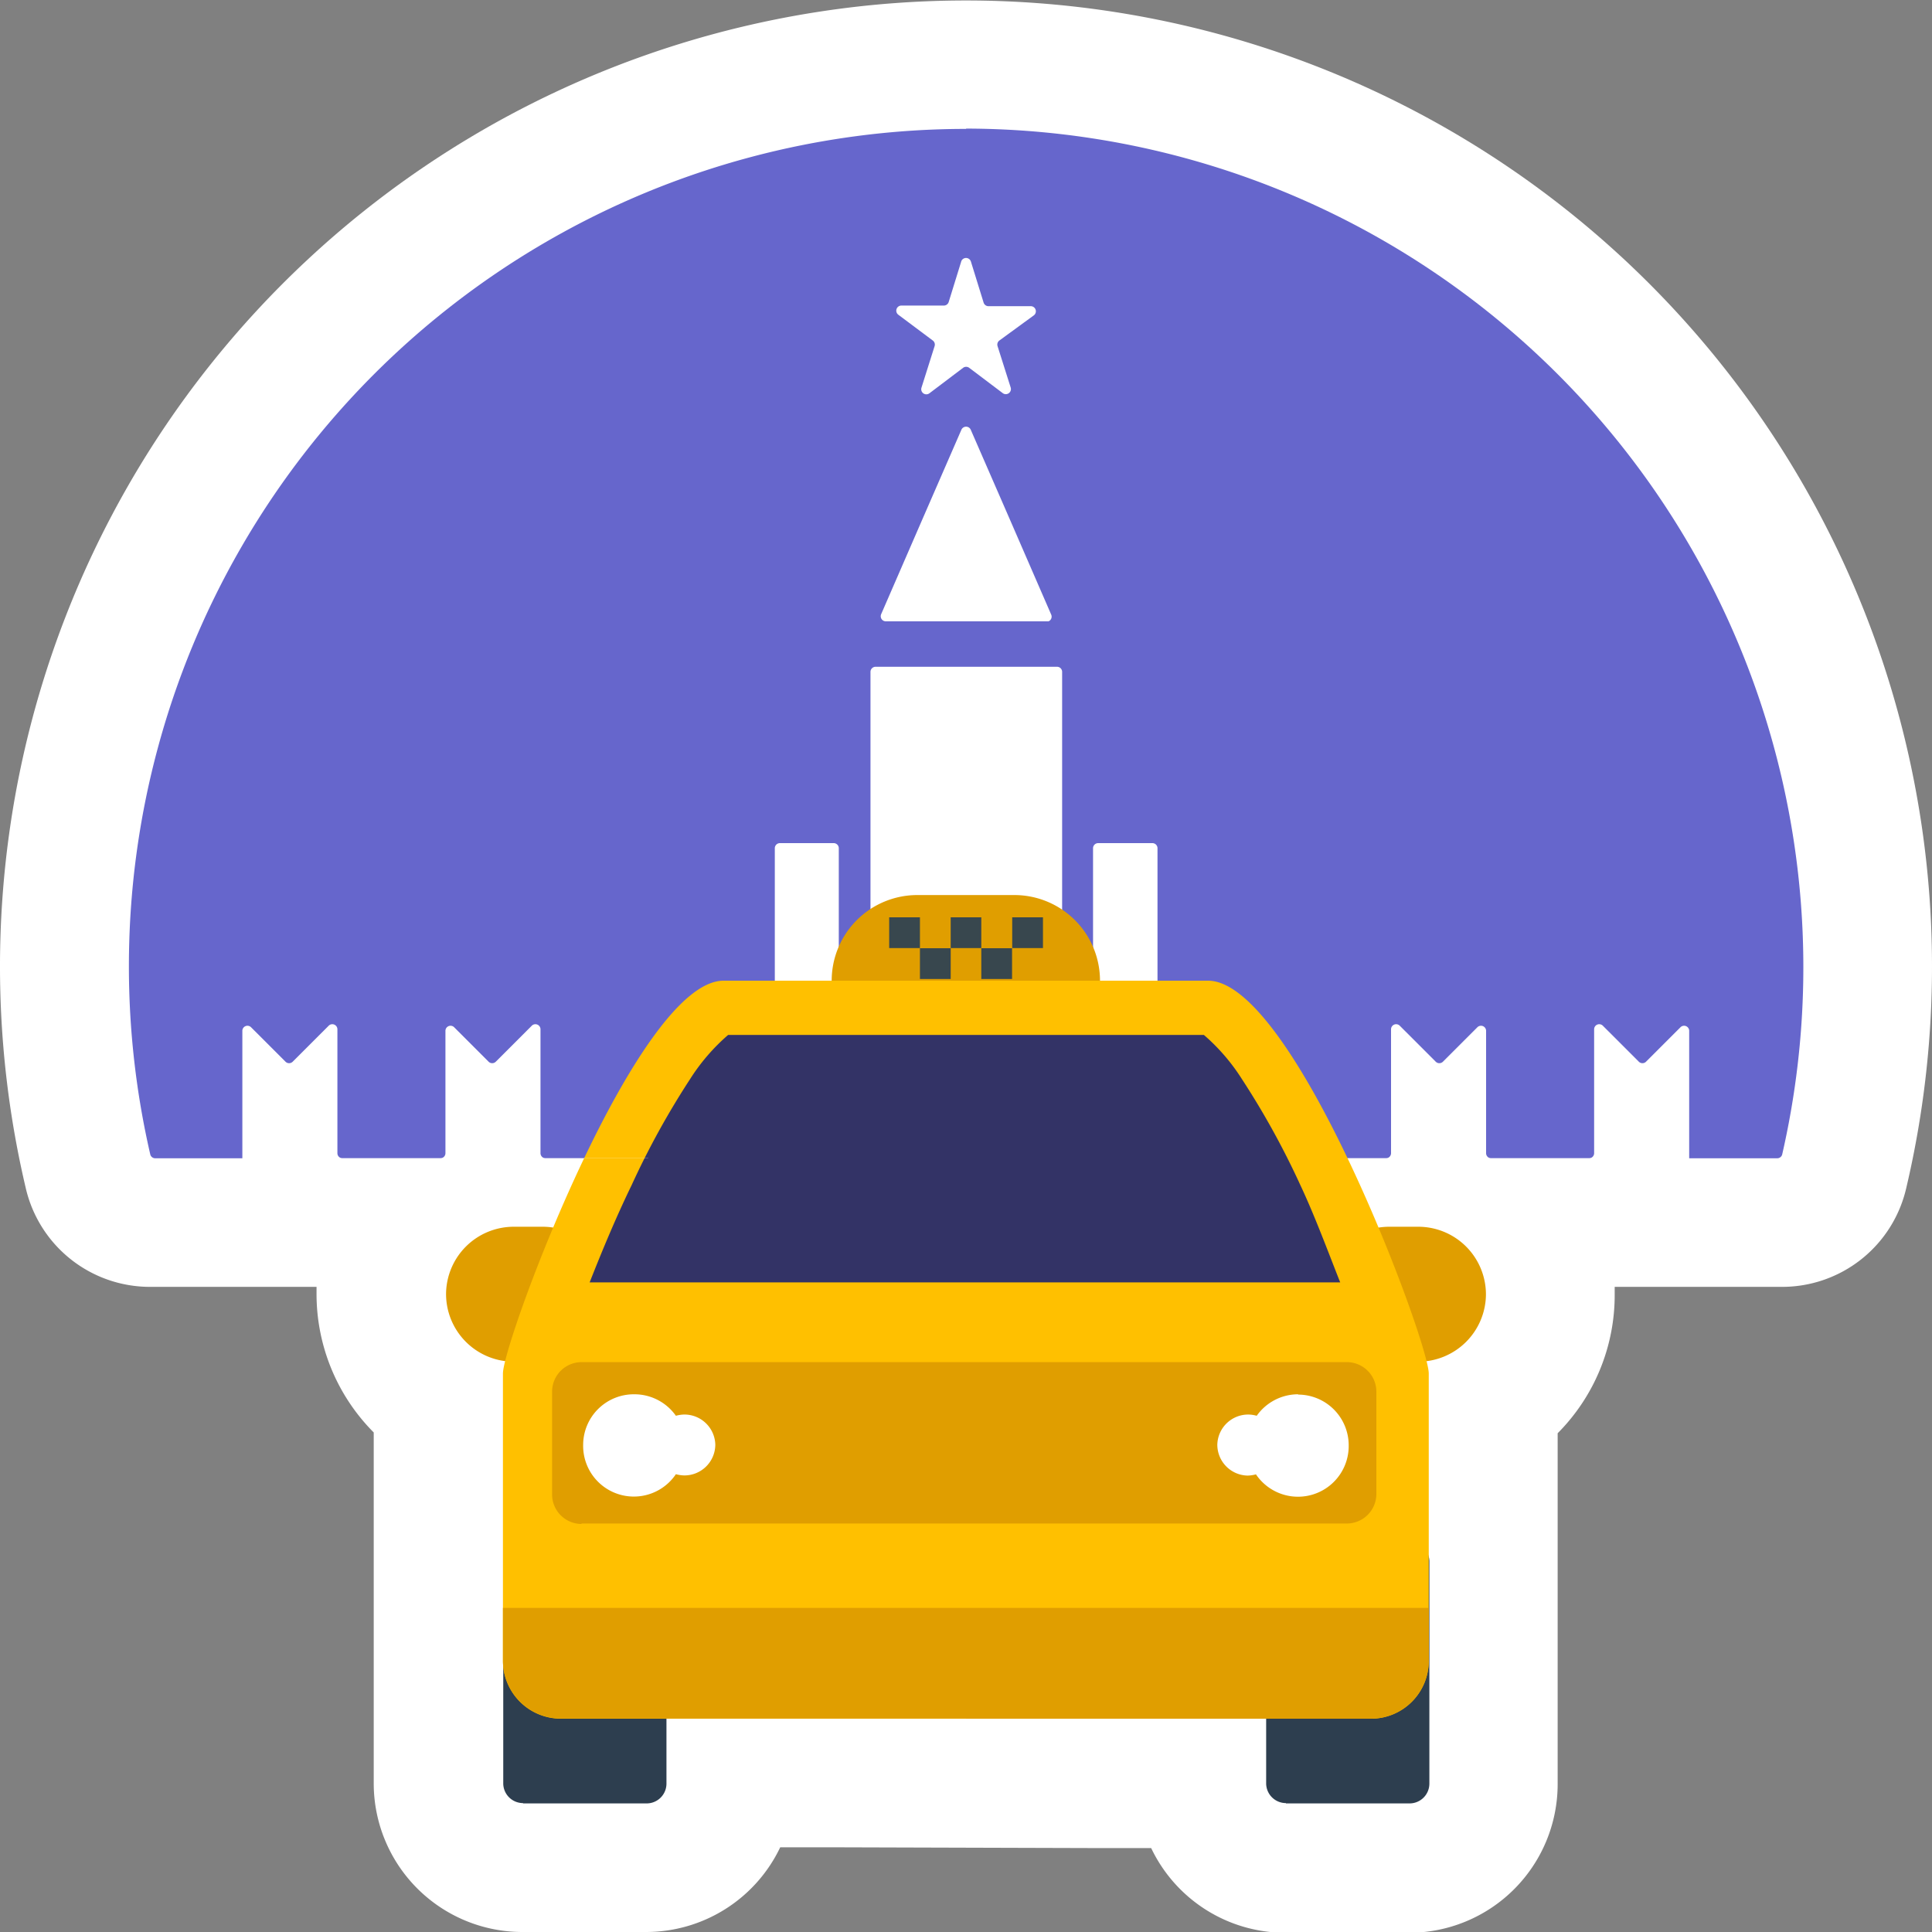 <svg id="4a5681f5-9418-4e91-a144-87eaaa97f465" data-name="f596150c-efde-42c9-9a38-1e44417c3566" xmlns="http://www.w3.org/2000/svg" viewBox="0 0 125 125.01">
  <rect x="0" y="0" width="125" height="125.01" fill="#808080" stroke="none"/>
  <path d="M180,119.49h-3.57a9.62,9.62,0,0,1-8.68,5.48h-8a9.62,9.62,0,0,1-9.62-9.6V92.65a12.7,12.7,0,0,1-3.7-9V83.23H135.71a8.25,8.25,0,0,1-8.1-6.42,62.5,62.5,0,1,1,121.68,0,8.24,8.24,0,0,1-8.1,6.42H230.42V83.7a12.66,12.66,0,0,1-3.69,9v22.72a9.62,9.62,0,0,1-9.62,9.6h-8a9.62,9.62,0,0,1-8.68-5.48h-3.59" transform="translate(-125.95 0.03)" style="fill: #fff"/>
  <path d="M188.46,8.31a54.17,54.17,0,0,0-54.17,54.17h0a54.12,54.12,0,0,0,1.38,12.17,0.33,0.33,0,0,0,.33.26l104.93,0a0.33,0.33,0,0,0,.33-0.26,54.26,54.26,0,0,0-52.8-66.36h0Zm-0.63,108.33h0Z" transform="translate(-125.95 0.03)" style="fill: #66c"/>
  <path d="M176.4,74.92h3.48a0.33,0.33,0,0,0,.33-0.33V71.82a0.33,0.33,0,0,1,.33-0.33h1.39a0.33,0.33,0,0,1,.33.33v2.77a0.33,0.33,0,0,0,.33.33h4.52a0.33,0.33,0,0,0,.33-0.33V71.82a0.33,0.33,0,0,1,.33-0.33h1.38a0.33,0.33,0,0,1,.33.33v2.77a0.33,0.33,0,0,0,.33.33h4.51a0.33,0.33,0,0,0,.33-0.33V71.82a0.33,0.33,0,0,1,.33-0.33h1.39a0.33,0.33,0,0,1,.33.33v2.77a0.33,0.33,0,0,0,.33.33h3.48a0.33,0.33,0,0,0,.33-0.33V54.85a0.33,0.33,0,0,0-.33-0.33H197a0.33,0.33,0,0,0-.33.33v7.47a0.33,0.33,0,0,1-.33.33H195a0.33,0.33,0,0,1-.33-0.33V43.44a0.33,0.33,0,0,0-.33-0.33H182.6a0.33,0.33,0,0,0-.33.33V62.32a0.33,0.33,0,0,1-.33.33h-1.39a0.33,0.33,0,0,1-.33-0.33V54.85a0.33,0.33,0,0,0-.33-0.33h-3.48a0.33,0.33,0,0,0-.33.33V74.59A0.33,0.33,0,0,0,176.4,74.92ZM185.58,69h-0.92a0.33,0.33,0,0,1-.33-0.33V63.28a0.33,0.33,0,0,1,.1-0.24l2.91-2.91,0.88-.88a0.33,0.33,0,0,1,.47,0h0l0.88,0.88L192.48,63a0.33,0.33,0,0,1,.1.24v5.36a0.33,0.33,0,0,1-.33.33h-0.92a0.33,0.33,0,0,1-.33-0.33V63.93a0.33,0.33,0,0,0-.1-0.24l-2.21-2.21a0.33,0.33,0,0,0-.47,0L186,63.69a0.33,0.33,0,0,0-.1.24v4.71a0.33,0.33,0,0,1-.33.33h0Zm2.88-20.87a3.17,3.17,0,0,0-2.32,5.29l0.08,0.08a3.17,3.17,0,0,0,5.35-2.26,3.1,3.1,0,0,0-3.09-3.1h0Z" transform="translate(-125.95 0.03)" style="fill: #fff"/>
  <path d="M188.15,27.78a0.33,0.33,0,0,1,.61,0l2.55,5.85,2.65,6.1a0.33,0.33,0,0,1-.17.44l-0.13,0H183.27a0.33,0.33,0,0,1-.31-0.46l2.65-6.1Z" transform="translate(-125.95 0.03)" style="fill: #fff"/>
  <path d="M188.77,16.9l0.82,2.65a0.33,0.33,0,0,0,.33.23h2.71a0.33,0.33,0,0,1,.2.6L190.61,22a0.33,0.33,0,0,0-.12.36l0.85,2.68a0.33,0.33,0,0,1-.52.36l-2.16-1.63a0.33,0.33,0,0,0-.4,0l-2.17,1.64a0.33,0.33,0,0,1-.52-0.36l0.85-2.69a0.33,0.33,0,0,0-.12-0.36l-2.22-1.66a0.33,0.33,0,0,1,.2-0.6H187a0.33,0.33,0,0,0,.33-0.23l0.82-2.65A0.33,0.33,0,0,1,188.77,16.9Z" transform="translate(-125.95 0.03)" style="fill: #fff"/>
  <path d="M209,74.92h26.24V66.68a0.33,0.33,0,0,0-.57-0.24l-2.22,2.22a0.33,0.33,0,0,1-.47,0l-2.32-2.32a0.33,0.33,0,0,0-.57.24v8a0.33,0.33,0,0,1-.33.33h-6.33a0.33,0.33,0,0,1-.33-0.33V66.68a0.33,0.33,0,0,0-.57-0.24l-2.22,2.22a0.33,0.33,0,0,1-.47,0l-2.32-2.32a0.33,0.33,0,0,0-.57.24v8a0.33,0.33,0,0,1-.33.33H209Z" transform="translate(-125.95 0.03)" style="fill: #fff"/>
  <path d="M185.31,68.95h6.3a5.54,5.54,0,0,0,5.51-5.53h0a5.54,5.54,0,0,0-5.53-5.54h-6.3a5.54,5.54,0,0,0-5.53,5.54h0a5.54,5.54,0,0,0,5.53,5.53h0Z" transform="translate(-125.95 0.03)" style="fill: #e09e00"/>
  <path d="M159.79,116.65h8a1.28,1.28,0,0,0,1.28-1.27V101a1.28,1.28,0,0,0-1.28-1.28h-8a1.28,1.28,0,0,0-1.28,1.28v14.36a1.28,1.28,0,0,0,1.28,1.27h0Z" transform="translate(-125.95 0.03)" style="fill: #2d3e4f"/>
  <path d="M217.72,88.08h-1.89a4.38,4.38,0,0,1-4.37-4.38h0a4.38,4.38,0,0,1,4.37-4.36h1.89a4.38,4.38,0,0,1,4.37,4.36h0a4.38,4.38,0,0,1-4.37,4.37h0Z" transform="translate(-125.95 0.03)" style="fill: #e09e00"/>
  <path d="M159.18,88.08h1.89a4.38,4.38,0,0,0,4.37-4.38h0a4.38,4.38,0,0,0-4.37-4.36h-1.89a4.38,4.38,0,0,0-4.37,4.36h0a4.38,4.38,0,0,0,4.37,4.37h0Z" transform="translate(-125.95 0.03)" style="fill: #e09e00"/>
  <path d="M209.15,116.65h8a1.28,1.28,0,0,0,1.28-1.27V101a1.28,1.28,0,0,0-1.28-1.28h-8a1.28,1.28,0,0,0-1.28,1.28h0v14.36a1.28,1.28,0,0,0,1.28,1.27h0Z" transform="translate(-125.95 0.03)" style="fill: #2d3e4f"/>
  <path d="M188.46,111.17h26.2a3.74,3.74,0,0,0,3.73-3.73V88.84c0-2.06-8.68-25.42-14.28-25.42H172.77c-5.6,0-14.28,23.36-14.28,25.42v18.6a3.75,3.75,0,0,0,3.74,3.73h26.22Z" transform="translate(-125.95 0.03)" style="fill: #ffc000"/>
  <path d="M188.46,111.17h26.2a3.74,3.74,0,0,0,3.73-3.73V104H158.49v3.43a3.75,3.75,0,0,0,3.74,3.73h26.22Z" transform="translate(-125.95 0.03)" style="fill: #e09e00"/>
  <path d="M212.66,82.94c-0.79-2-1.66-4.35-2.58-6.3a52.63,52.63,0,0,0-3.77-6.84,12.85,12.85,0,0,0-2.47-2.87H173.06a12.93,12.93,0,0,0-2.47,2.87,52.63,52.63,0,0,0-3.77,6.84c-1,2.06-1.88,4.17-2.72,6.3h48.56Z" transform="translate(-125.95 0.03)" style="fill: #336"/>
  <path d="M163.57,98.54H213.1a1.91,1.91,0,0,0,1.9-1.91V90a1.91,1.91,0,0,0-1.9-1.9H163.57a1.91,1.91,0,0,0-1.9,1.9v6.67a1.91,1.91,0,0,0,1.9,1.9h0Z" transform="translate(-125.95 0.03)" style="fill: #e09e00"/>
  <path d="M167,90.18a3.28,3.28,0,0,1,2.68,1.39,2.19,2.19,0,0,1,.55-0.08,2,2,0,0,1,2,1.94v0a2,2,0,0,1-2,2h0a2.19,2.19,0,0,1-.55-0.08,3.28,3.28,0,0,1-6-1.88h0A3.28,3.28,0,0,1,167,90.18h0Z" transform="translate(-125.95 0.03)" style="fill: #fff"/>
  <path d="M209.94,90.18a3.28,3.28,0,0,0-2.68,1.39,2.19,2.19,0,0,0-.55-0.08,2,2,0,0,0-2,1.95s0,0,0,0a2,2,0,0,0,1.95,2h0a2.19,2.19,0,0,0,.55-0.08,3.28,3.28,0,0,0,6-1.88h0a3.28,3.28,0,0,0-3.27-3.28h0Z" transform="translate(-125.95 0.03)" style="fill: #fff"/>
  <rect x="63.49" y="61.35" width="1.99" height="1.99" style="fill: #38474e"/>
  <rect x="65.49" y="59.35" width="1.99" height="1.99" style="fill: #38474e"/>
  <rect x="61.51" y="59.35" width="1.98" height="1.99" style="fill: #38474e"/>
  <rect x="59.52" y="61.35" width="1.99" height="1.99" style="fill: #38474e"/>
  <rect x="57.53" y="59.35" width="1.99" height="1.99" style="fill: #38474e"/>
  <path d="M167.88,74.92H141.63V66.68a0.33,0.33,0,0,1,.57-0.24l2.22,2.22a0.33,0.33,0,0,0,.47,0l2.32-2.32a0.33,0.33,0,0,1,.57.24v8a0.33,0.33,0,0,0,.33.33h6.33a0.33,0.33,0,0,0,.33-0.33V66.68a0.33,0.33,0,0,1,.57-0.24l2.22,2.22a0.33,0.33,0,0,0,.47,0l2.32-2.32a0.33,0.33,0,0,1,.57.24v8a0.33,0.33,0,0,0,.33.33h6.64Z" transform="translate(-125.95 0.03)" style="fill: #fff"/>
</svg>
